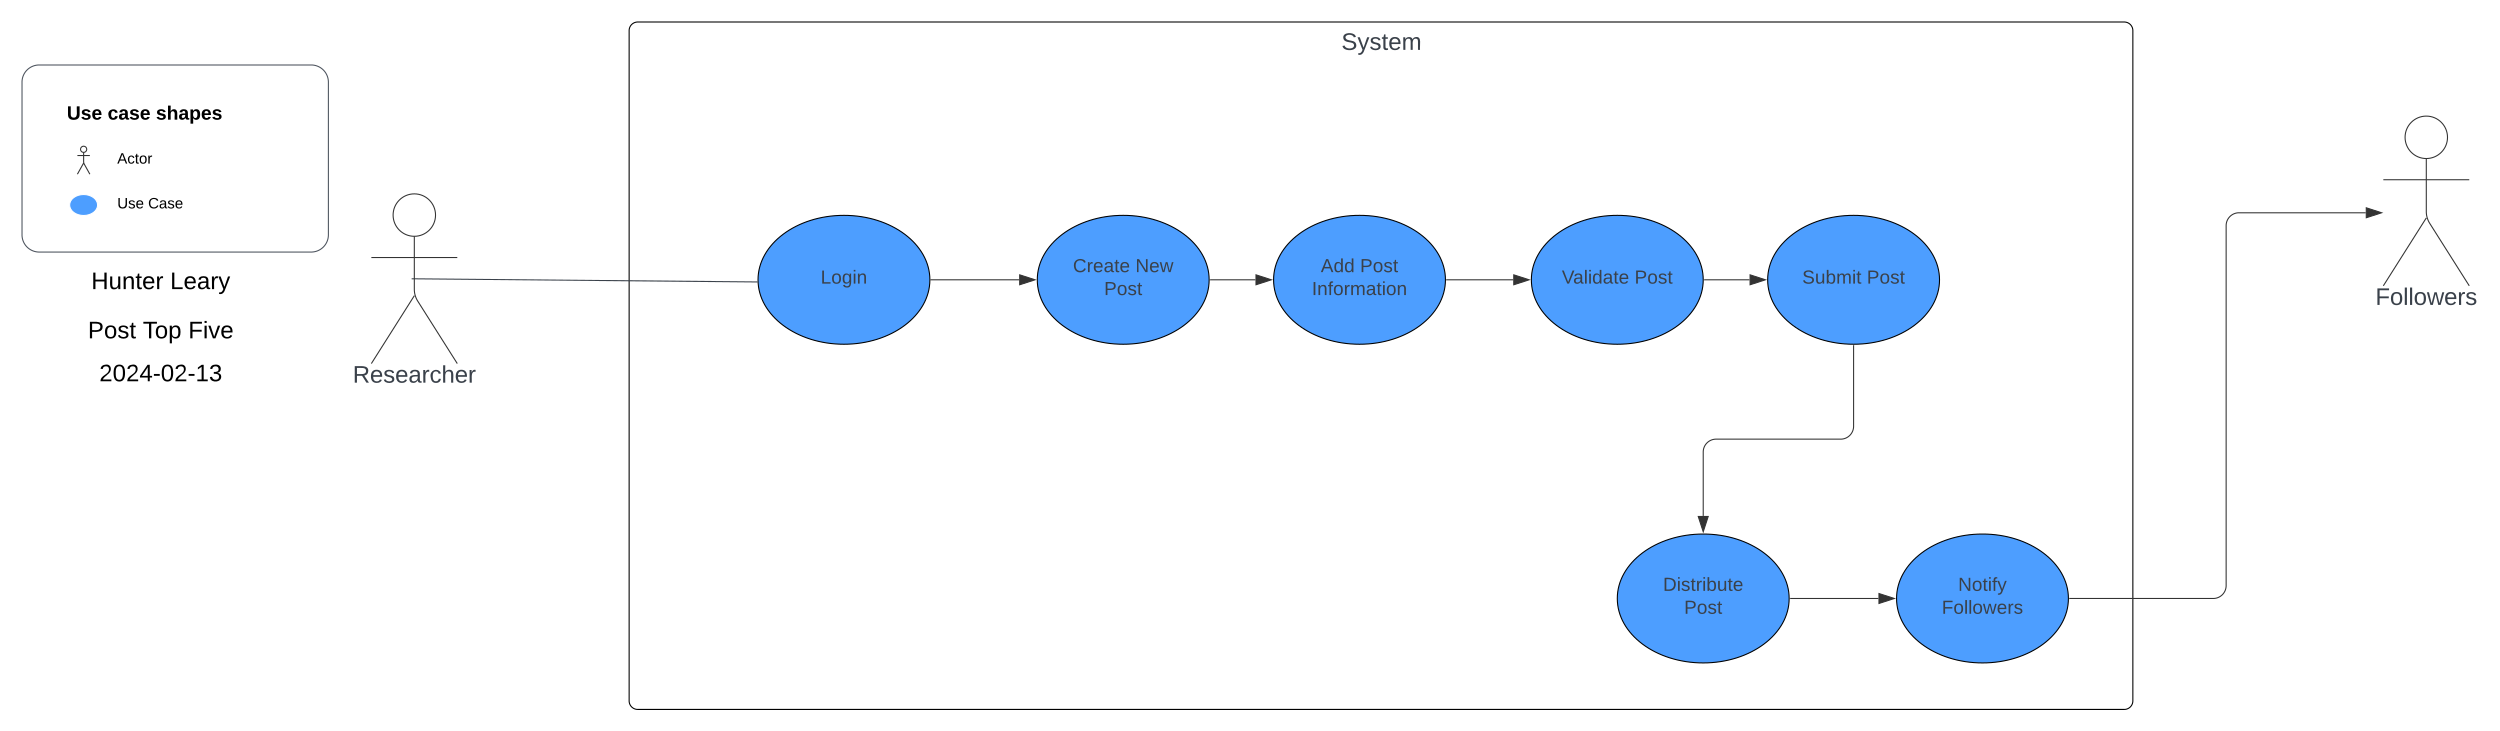 <svg xmlns="http://www.w3.org/2000/svg" xmlns:xlink="http://www.w3.org/1999/xlink" xmlns:lucid="lucid" width="2327.56" height="681"><g transform="translate(-94.26 -59.5)" lucid:page-tab-id=".Q4MUjXso07N"><path d="M0 0h2500v1000H0z" fill="#fff"/><path d="M680 88a8 8 0 0 1 8-8h1384a8 8 0 0 1 8 8v624a8 8 0 0 1-8 8H688a8 8 0 0 1-8-8z" stroke="#000" fill-opacity="0"/><use xlink:href="#a" transform="matrix(1,0,0,1,688,88) translate(655.124 17.956)"/><path d="M960 320c0 33.14-35.82 60-80 60s-80-26.86-80-60 35.82-60 80-60 80 26.86 80 60z" stroke="#000" fill="#4d9eff"/><use xlink:href="#b" transform="matrix(1,0,0,1,824,284) translate(34.296 39.556)"/><path d="M481 319.08L799.07 322M481 319.08l-3.5-.03" stroke="#3a414a" fill="none"/><path d="M799.55 321.5l.04 1h-.55v-1z" stroke="#3a414a" stroke-width=".05" fill="#3a414a"/><path d="M114.76 136a16 16 0 0 1 16-16H384a16 16 0 0 1 16 16v142.17a16 16 0 0 1-16 16H130.76a16 16 0 0 1-16-16z" stroke="#4c535d" fill="#fff"/><path d="M175.02 198.5c0 1.6-1.3 2.9-2.9 2.9-1.6 0-2.9-1.3-2.9-2.9 0-1.6 1.3-2.9 2.9-2.9 1.6 0 2.9 1.3 2.9 2.9z" stroke="#333" fill="#fff"/><path d="M172.12 201.4v8.7c0 .8.18 1.47.56 2.17l5.24 9.42m-5.8-10.44l-5.8 10.43m0-17.4h11.6" stroke="#333" fill="none"/><path d="M166.33 196.77c0-.64.52-1.16 1.16-1.16h9.26c.64 0 1.16.53 1.16 1.17v23.76c0 .64-.52 1.16-1.16 1.16h-9.27c-.65 0-1.17-.53-1.17-1.17z" fill="none"/><path d="M185.16 250.37c0 5.4-5.84 9.77-13.04 9.77-7.2 0-13.03-4.37-13.03-9.77 0-5.4 5.82-9.78 13.02-9.78 7.2 0 13.04 4.37 13.04 9.77z" stroke="#fff" fill="#4d9eff"/><use xlink:href="#c" transform="matrix(1,0,0,1,156.478,151.288) translate(0 19.6)"/><use xlink:href="#d" transform="matrix(1,0,0,1,156.478,151.288) translate(37.95 19.6)"/><use xlink:href="#e" transform="matrix(1,0,0,1,156.478,151.288) translate(82.95 19.6)"/><use xlink:href="#f" transform="matrix(1,0,0,1,203.41,193.006) translate(0 18.8)"/><use xlink:href="#g" transform="matrix(1,0,0,1,203.41,234.724) translate(0 18.8)"/><use xlink:href="#h" transform="matrix(1,0,0,1,203.41,234.724) translate(28.739 18.8)"/><path d="M499.75 259.75c0 10.9-8.84 19.75-19.75 19.75-10.9 0-19.75-8.84-19.75-19.75 0-10.9 8.84-19.75 19.75-19.75 10.9 0 19.75 8.84 19.75 19.75z" stroke="#333" fill="#fff"/><path d="M480 279.5v49.3a20.7 20.7 0 0 0 3.2 11.07L520 398m-40-63.2L440 398m0-98.75h80" stroke="#333" fill="none"/><path d="M440 246a6 6 0 0 1 6-6h68a6 6 0 0 1 6 6v168a6 6 0 0 1-6 6h-68a6 6 0 0 1-6-6z" fill="none"/><use xlink:href="#i" transform="matrix(1,0,0,1,360,398) translate(62.685 17.778)"/><path d="M123.97 302.17a8 8 0 0 1 8-8h224a8 8 0 0 1 8 8v44a8 8 0 0 1-8 8h-224a8 8 0 0 1-8-8z" fill="none"/><use xlink:href="#j" transform="matrix(1,0,0,1,123.967,294.171) translate(55.254 34.489)"/><use xlink:href="#k" transform="matrix(1,0,0,1,123.967,294.171) translate(128.697 34.489)"/><path d="M123.97 388a8 8 0 0 1 8-8h224a8 8 0 0 1 8 8v44a8 8 0 0 1-8 8h-224a8 8 0 0 1-8-8z" fill="none"/><use xlink:href="#l" transform="matrix(1,0,0,1,123.967,380) translate(62.704 34.489)"/><path d="M123.97 348a8 8 0 0 1 8-8h224a8 8 0 0 1 8 8v44a8 8 0 0 1-8 8h-224a8 8 0 0 1-8-8z" stroke="#000" stroke-opacity="0" fill="#fff" fill-opacity="0"/><use xlink:href="#m" transform="matrix(1,0,0,1,143.967,340) translate(32.137 34.489)"/><use xlink:href="#n" transform="matrix(1,0,0,1,143.967,340) translate(83.26 34.489)"/><use xlink:href="#o" transform="matrix(1,0,0,1,143.967,340) translate(125.593 34.489)"/><path d="M1220 320c0 33.14-35.82 60-80 60s-80-26.86-80-60 35.82-60 80-60 80 26.86 80 60z" stroke="#000" fill="#4d9eff"/><use xlink:href="#p" transform="matrix(1,0,0,1,1084,284) translate(9.185 28.889)"/><use xlink:href="#q" transform="matrix(1,0,0,1,1084,284) translate(67.358 28.889)"/><use xlink:href="#r" transform="matrix(1,0,0,1,1084,284) translate(38.222 50.222)"/><path d="M961 320h82.12" stroke="#333" fill="none"/><path d="M961 320.5h-.5v-1h.5z" stroke="#333" stroke-width=".05" fill="#333"/><path d="M1057.88 320l-14.26 4.63v-9.26z" stroke="#333" fill="#333"/><path d="M1440 320c0 33.14-35.82 60-80 60s-80-26.86-80-60 35.82-60 80-60 80 26.86 80 60z" stroke="#000" fill="#4d9eff"/><use xlink:href="#s" transform="matrix(1,0,0,1,1304,284) translate(19.951 28.889)"/><use xlink:href="#t" transform="matrix(1,0,0,1,1304,284) translate(56.494 28.889)"/><use xlink:href="#u" transform="matrix(1,0,0,1,1304,284) translate(11.63 50.222)"/><path d="M1221 320h42.12" stroke="#333" fill="none"/><path d="M1221 320.5h-.52l.02-.5v-.5h.5z" stroke="#333" stroke-width=".05" fill="#333"/><path d="M1277.88 320l-14.26 4.63v-9.26z" stroke="#333" fill="#333"/><path d="M1680 320c0 33.14-35.82 60-80 60s-80-26.86-80-60 35.82-60 80-60 80 26.86 80 60z" stroke="#000" fill="#4d9eff"/><use xlink:href="#v" transform="matrix(1,0,0,1,1544,284) translate(4.37 39.556)"/><use xlink:href="#r" transform="matrix(1,0,0,1,1544,284) translate(72.074 39.556)"/><path d="M1441 320h62.12" stroke="#333" fill="none"/><path d="M1441 320.5h-.52l.02-.5v-.5h.5z" stroke="#333" stroke-width=".05" fill="#333"/><path d="M1517.88 320l-14.26 4.63v-9.26z" stroke="#333" fill="#333"/><path d="M1900 320c0 33.14-35.82 60-80 60s-80-26.86-80-60 35.82-60 80-60 80 26.86 80 60z" stroke="#000" fill="#4d9eff"/><use xlink:href="#w" transform="matrix(1,0,0,1,1764,284) translate(8.148 39.556)"/><use xlink:href="#r" transform="matrix(1,0,0,1,1764,284) translate(68.296 39.556)"/><path d="M1681 320h42.12" stroke="#333" fill="none"/><path d="M1681 320.5h-.52l.02-.5v-.5h.5z" stroke="#333" stroke-width=".05" fill="#333"/><path d="M1737.88 320l-14.26 4.63v-9.26z" stroke="#333" fill="#333"/><path d="M1760 616.7c0 33.15-35.82 60-80 60s-80-26.85-80-60c0-33.12 35.82-60 80-60s80 26.88 80 60z" stroke="#000" fill="#4d9eff"/><use xlink:href="#x" transform="matrix(1,0,0,1,1624,580.714) translate(18.568 28.889)"/><use xlink:href="#r" transform="matrix(1,0,0,1,1624,580.714) translate(38.222 50.222)"/><path d="M1820 381v75.36a12 12 0 0 1-12 12h-116a12 12 0 0 0-12 12v59.47" stroke="#333" fill="none"/><path d="M1820 380.5h.5v.5h-1v-.5z" stroke="#333" stroke-width=".05" fill="#333"/><path d="M1680 554.6l-4.63-14.27h9.27z" stroke="#333" fill="#333"/><path d="M2372.95 187.35c0 10.9-8.84 19.75-19.75 19.75-10.9 0-19.75-8.84-19.75-19.75 0-10.9 8.84-19.75 19.75-19.75 10.9 0 19.75 8.84 19.75 19.75z" stroke="#333" fill="#fff"/><path d="M2353.2 207.1v49.3a20.7 20.7 0 0 0 3.2 11.07l36.8 58.13m-40-63.2l-40 63.2m0-98.75h80" stroke="#333" fill="none"/><path d="M2313.2 173.6a6 6 0 0 1 6-6h68a6 6 0 0 1 6 6v168a6 6 0 0 1-6 6h-68a6 6 0 0 1-6-6z" fill="none"/><g><use xlink:href="#y" transform="matrix(1,0,0,1,2233.2,325.6) translate(72.623 17.778)"/></g><path d="M2020 616.7c0 33.15-35.82 60-80 60s-80-26.85-80-60c0-33.12 35.82-60 80-60s80 26.88 80 60z" stroke="#000" fill="#4d9eff"/><g><use xlink:href="#z" transform="matrix(1,0,0,1,1884,580.714) translate(33.333 28.889)"/><use xlink:href="#A" transform="matrix(1,0,0,1,1884,580.714) translate(18.099 50.222)"/></g><path d="M1761 616.7h82.12" stroke="#333" fill="none"/><path d="M1761 617.2h-.52l.02-.48v-.5h.5z" stroke="#333" stroke-width=".05" fill="#333"/><path d="M1857.88 616.7l-14.26 4.65v-9.27z" stroke="#333" fill="#333"/><path d="M2021 616.7h133.85a12 12 0 0 0 12-12V269.6a12 12 0 0 1 12-12h117.97" stroke="#333" fill="none"/><path d="M2021 617.2h-.52l.02-.48v-.5h.5z" stroke="#333" stroke-width=".05" fill="#333"/><path d="M2311.58 257.6l-14.26 4.63v-9.27z" stroke="#333" fill="#333"/><defs><path fill="#3a414a" d="M185-189c-5-48-123-54-124 2 14 75 158 14 163 119 3 78-121 87-175 55-17-10-28-26-33-46l33-7c5 56 141 63 141-1 0-78-155-14-162-118-5-82 145-84 179-34 5 7 8 16 11 25" id="B"/><path fill="#3a414a" d="M179-190L93 31C79 59 56 82 12 73V49c39 6 53-20 64-50L1-190h34L92-34l54-156h33" id="C"/><path fill="#3a414a" d="M135-143c-3-34-86-38-87 0 15 53 115 12 119 90S17 21 10-45l28-5c4 36 97 45 98 0-10-56-113-15-118-90-4-57 82-63 122-42 12 7 21 19 24 35" id="D"/><path fill="#3a414a" d="M59-47c-2 24 18 29 38 22v24C64 9 27 4 27-40v-127H5v-23h24l9-43h21v43h35v23H59v120" id="E"/><path fill="#3a414a" d="M100-194c63 0 86 42 84 106H49c0 40 14 67 53 68 26 1 43-12 49-29l28 8c-11 28-37 45-77 45C44 4 14-33 15-96c1-61 26-98 85-98zm52 81c6-60-76-77-97-28-3 7-6 17-6 28h103" id="F"/><path fill="#3a414a" d="M210-169c-67 3-38 105-44 169h-31v-121c0-29-5-50-35-48C34-165 62-65 56 0H25l-1-190h30c1 10-1 24 2 32 10-44 99-50 107 0 11-21 27-35 58-36 85-2 47 119 55 194h-31v-121c0-29-5-49-35-48" id="G"/><g id="a"><use transform="matrix(0.062,0,0,0.062,0,0)" xlink:href="#B"/><use transform="matrix(0.062,0,0,0.062,14.963,0)" xlink:href="#C"/><use transform="matrix(0.062,0,0,0.062,26.185,0)" xlink:href="#D"/><use transform="matrix(0.062,0,0,0.062,37.407,0)" xlink:href="#E"/><use transform="matrix(0.062,0,0,0.062,43.642,0)" xlink:href="#F"/><use transform="matrix(0.062,0,0,0.062,56.111,0)" xlink:href="#G"/></g><path fill="#3a414a" d="M30 0v-248h33v221h125V0H30" id="H"/><path fill="#3a414a" d="M100-194c62-1 85 37 85 99 1 63-27 99-86 99S16-35 15-95c0-66 28-99 85-99zM99-20c44 1 53-31 53-75 0-43-8-75-51-75s-53 32-53 75 10 74 51 75" id="I"/><path fill="#3a414a" d="M177-190C167-65 218 103 67 71c-23-6-38-20-44-43l32-5c15 47 100 32 89-28v-30C133-14 115 1 83 1 29 1 15-40 15-95c0-56 16-97 71-98 29-1 48 16 59 35 1-10 0-23 2-32h30zM94-22c36 0 50-32 50-73 0-42-14-75-50-75-39 0-46 34-46 75s6 73 46 73" id="J"/><path fill="#3a414a" d="M24-231v-30h32v30H24zM24 0v-190h32V0H24" id="K"/><path fill="#3a414a" d="M117-194c89-4 53 116 60 194h-32v-121c0-31-8-49-39-48C34-167 62-67 57 0H25l-1-190h30c1 10-1 24 2 32 11-22 29-35 61-36" id="L"/><g id="b"><use transform="matrix(0.049,0,0,0.049,0,0)" xlink:href="#H"/><use transform="matrix(0.049,0,0,0.049,9.877,0)" xlink:href="#I"/><use transform="matrix(0.049,0,0,0.049,19.753,0)" xlink:href="#J"/><use transform="matrix(0.049,0,0,0.049,29.63,0)" xlink:href="#K"/><use transform="matrix(0.049,0,0,0.049,33.531,0)" xlink:href="#L"/></g><path d="M238-95c0 69-44 99-111 99C63 4 22-25 22-93v-155h51v151c-1 38 19 59 55 60 90 1 49-130 58-211h52v153" id="M"/><path d="M137-138c1-29-70-34-71-4 15 46 118 7 119 86 1 83-164 76-172 9l43-7c4 19 20 25 44 25 33 8 57-30 24-41C81-84 22-81 20-136c-2-80 154-74 161-7" id="N"/><path d="M185-48c-13 30-37 53-82 52C43 2 14-33 14-96s30-98 90-98c62 0 83 45 84 108H66c0 31 8 55 39 56 18 0 30-7 34-22zm-45-69c5-46-57-63-70-21-2 6-4 13-4 21h74" id="O"/><g id="c"><use transform="matrix(0.05,0,0,0.05,0,0)" xlink:href="#M"/><use transform="matrix(0.05,0,0,0.05,12.95,0)" xlink:href="#N"/><use transform="matrix(0.05,0,0,0.05,22.95,0)" xlink:href="#O"/></g><path d="M190-63c-7 42-38 67-86 67-59 0-84-38-90-98-12-110 154-137 174-36l-49 2c-2-19-15-32-35-32-30 0-35 28-38 64-6 74 65 87 74 30" id="P"/><path d="M133-34C117-15 103 5 69 4 32 3 11-16 11-54c-1-60 55-63 116-61 1-26-3-47-28-47-18 1-26 9-28 27l-52-2c7-38 36-58 82-57s74 22 75 68l1 82c-1 14 12 18 25 15v27c-30 8-71 5-69-32zm-48 3c29 0 43-24 42-57-32 0-66-3-65 30 0 17 8 27 23 27" id="Q"/><g id="d"><use transform="matrix(0.05,0,0,0.05,0,0)" xlink:href="#P"/><use transform="matrix(0.05,0,0,0.05,10,0)" xlink:href="#Q"/><use transform="matrix(0.05,0,0,0.05,20,0)" xlink:href="#N"/><use transform="matrix(0.05,0,0,0.05,30,0)" xlink:href="#O"/></g><path d="M114-157C55-157 80-60 75 0H25v-261h50l-1 109c12-26 28-41 61-42 86-1 58 113 63 194h-50c-7-57 23-157-34-157" id="R"/><path d="M135-194c53 0 70 44 70 98 0 56-19 98-73 100-31 1-45-17-59-34 3 33 2 69 2 105H25l-1-265h48c2 10 0 23 3 31 11-24 29-35 60-35zM114-30c33 0 39-31 40-66 0-38-9-64-40-64-56 0-55 130 0 130" id="S"/><g id="e"><use transform="matrix(0.05,0,0,0.05,0,0)" xlink:href="#N"/><use transform="matrix(0.05,0,0,0.05,10,0)" xlink:href="#R"/><use transform="matrix(0.05,0,0,0.05,20.95,0)" xlink:href="#Q"/><use transform="matrix(0.05,0,0,0.05,30.95,0)" xlink:href="#S"/><use transform="matrix(0.05,0,0,0.05,41.9,0)" xlink:href="#O"/><use transform="matrix(0.05,0,0,0.05,51.9,0)" xlink:href="#N"/></g><path d="M205 0l-28-72H64L36 0H1l101-248h38L239 0h-34zm-38-99l-47-123c-12 45-31 82-46 123h93" id="T"/><path d="M96-169c-40 0-48 33-48 73s9 75 48 75c24 0 41-14 43-38l32 2c-6 37-31 61-74 61-59 0-76-41-82-99-10-93 101-131 147-64 4 7 5 14 7 22l-32 3c-4-21-16-35-41-35" id="U"/><path d="M59-47c-2 24 18 29 38 22v24C64 9 27 4 27-40v-127H5v-23h24l9-43h21v43h35v23H59v120" id="V"/><path d="M100-194c62-1 85 37 85 99 1 63-27 99-86 99S16-35 15-95c0-66 28-99 85-99zM99-20c44 1 53-31 53-75 0-43-8-75-51-75s-53 32-53 75 10 74 51 75" id="W"/><path d="M114-163C36-179 61-72 57 0H25l-1-190h30c1 12-1 29 2 39 6-27 23-49 58-41v29" id="X"/><g id="f"><use transform="matrix(0.039,0,0,0.039,0,0)" xlink:href="#T"/><use transform="matrix(0.039,0,0,0.039,9.333,0)" xlink:href="#U"/><use transform="matrix(0.039,0,0,0.039,16.333,0)" xlink:href="#V"/><use transform="matrix(0.039,0,0,0.039,20.222,0)" xlink:href="#W"/><use transform="matrix(0.039,0,0,0.039,28,0)" xlink:href="#X"/></g><path d="M232-93c-1 65-40 97-104 97C67 4 28-28 28-90v-158h33c8 89-33 224 67 224 102 0 64-133 71-224h33v155" id="Y"/><path d="M135-143c-3-34-86-38-87 0 15 53 115 12 119 90S17 21 10-45l28-5c4 36 97 45 98 0-10-56-113-15-118-90-4-57 82-63 122-42 12 7 21 19 24 35" id="Z"/><path d="M100-194c63 0 86 42 84 106H49c0 40 14 67 53 68 26 1 43-12 49-29l28 8c-11 28-37 45-77 45C44 4 14-33 15-96c1-61 26-98 85-98zm52 81c6-60-76-77-97-28-3 7-6 17-6 28h103" id="aa"/><g id="g"><use transform="matrix(0.039,0,0,0.039,0,0)" xlink:href="#Y"/><use transform="matrix(0.039,0,0,0.039,10.072,0)" xlink:href="#Z"/><use transform="matrix(0.039,0,0,0.039,17.072,0)" xlink:href="#aa"/></g><path d="M212-179c-10-28-35-45-73-45-59 0-87 40-87 99 0 60 29 101 89 101 43 0 62-24 78-52l27 14C228-24 195 4 139 4 59 4 22-46 18-125c-6-104 99-153 187-111 19 9 31 26 39 46" id="ab"/><path d="M141-36C126-15 110 5 73 4 37 3 15-17 15-53c-1-64 63-63 125-63 3-35-9-54-41-54-24 1-41 7-42 31l-33-3c5-37 33-52 76-52 45 0 72 20 72 64v82c-1 20 7 32 28 27v20c-31 9-61-2-59-35zM48-53c0 20 12 33 32 33 41-3 63-29 60-74-43 2-92-5-92 41" id="ac"/><g id="h"><use transform="matrix(0.039,0,0,0.039,0,0)" xlink:href="#ab"/><use transform="matrix(0.039,0,0,0.039,10.072,0)" xlink:href="#ac"/><use transform="matrix(0.039,0,0,0.039,17.85,0)" xlink:href="#Z"/><use transform="matrix(0.039,0,0,0.039,24.85,0)" xlink:href="#aa"/></g><path fill="#3a414a" d="M233-177c-1 41-23 64-60 70L243 0h-38l-65-103H63V0H30v-248c88 3 205-21 203 71zM63-129c60-2 137 13 137-47 0-61-80-42-137-45v92" id="ad"/><path fill="#3a414a" d="M141-36C126-15 110 5 73 4 37 3 15-17 15-53c-1-64 63-63 125-63 3-35-9-54-41-54-24 1-41 7-42 31l-33-3c5-37 33-52 76-52 45 0 72 20 72 64v82c-1 20 7 32 28 27v20c-31 9-61-2-59-35zM48-53c0 20 12 33 32 33 41-3 63-29 60-74-43 2-92-5-92 41" id="ae"/><path fill="#3a414a" d="M114-163C36-179 61-72 57 0H25l-1-190h30c1 12-1 29 2 39 6-27 23-49 58-41v29" id="af"/><path fill="#3a414a" d="M96-169c-40 0-48 33-48 73s9 75 48 75c24 0 41-14 43-38l32 2c-6 37-31 61-74 61-59 0-76-41-82-99-10-93 101-131 147-64 4 7 5 14 7 22l-32 3c-4-21-16-35-41-35" id="ag"/><path fill="#3a414a" d="M106-169C34-169 62-67 57 0H25v-261h32l-1 103c12-21 28-36 61-36 89 0 53 116 60 194h-32v-121c2-32-8-49-39-48" id="ah"/><g id="i"><use transform="matrix(0.062,0,0,0.062,0,0)" xlink:href="#ad"/><use transform="matrix(0.062,0,0,0.062,15.988,0)" xlink:href="#F"/><use transform="matrix(0.062,0,0,0.062,28.333,0)" xlink:href="#D"/><use transform="matrix(0.062,0,0,0.062,39.444,0)" xlink:href="#F"/><use transform="matrix(0.062,0,0,0.062,51.79,0)" xlink:href="#ae"/><use transform="matrix(0.062,0,0,0.062,64.136,0)" xlink:href="#af"/><use transform="matrix(0.062,0,0,0.062,71.481,0)" xlink:href="#ag"/><use transform="matrix(0.062,0,0,0.062,82.593,0)" xlink:href="#ah"/><use transform="matrix(0.062,0,0,0.062,94.938,0)" xlink:href="#F"/><use transform="matrix(0.062,0,0,0.062,107.284,0)" xlink:href="#af"/></g><path d="M197 0v-115H63V0H30v-248h33v105h134v-105h34V0h-34" id="ai"/><path d="M84 4C-5 8 30-112 23-190h32v120c0 31 7 50 39 49 72-2 45-101 50-169h31l1 190h-30c-1-10 1-25-2-33-11 22-28 36-60 37" id="aj"/><path d="M117-194c89-4 53 116 60 194h-32v-121c0-31-8-49-39-48C34-167 62-67 57 0H25l-1-190h30c1 10-1 24 2 32 11-22 29-35 61-36" id="ak"/><g id="j"><use transform="matrix(0.062,0,0,0.062,0,0)" xlink:href="#ai"/><use transform="matrix(0.062,0,0,0.062,16.148,0)" xlink:href="#aj"/><use transform="matrix(0.062,0,0,0.062,28.617,0)" xlink:href="#ak"/><use transform="matrix(0.062,0,0,0.062,41.086,0)" xlink:href="#V"/><use transform="matrix(0.062,0,0,0.062,47.32,0)" xlink:href="#aa"/><use transform="matrix(0.062,0,0,0.062,59.79,0)" xlink:href="#X"/></g><path d="M30 0v-248h33v221h125V0H30" id="al"/><path d="M179-190L93 31C79 59 56 82 12 73V49c39 6 53-20 64-50L1-190h34L92-34l54-156h33" id="am"/><g id="k"><use transform="matrix(0.062,0,0,0.062,0,0)" xlink:href="#al"/><use transform="matrix(0.062,0,0,0.062,12.469,0)" xlink:href="#aa"/><use transform="matrix(0.062,0,0,0.062,24.938,0)" xlink:href="#ac"/><use transform="matrix(0.062,0,0,0.062,37.407,0)" xlink:href="#X"/><use transform="matrix(0.062,0,0,0.062,44.827,0)" xlink:href="#am"/></g><path d="M101-251c82-7 93 87 43 132L82-64C71-53 59-42 53-27h129V0H18c2-99 128-94 128-182 0-28-16-43-45-43s-46 15-49 41l-32-3c6-41 34-60 81-64" id="an"/><path d="M101-251c68 0 85 55 85 127S166 4 100 4C33 4 14-52 14-124c0-73 17-127 87-127zm-1 229c47 0 54-49 54-102s-4-102-53-102c-51 0-55 48-55 102 0 53 5 102 54 102" id="ao"/><path d="M155-56V0h-30v-56H8v-25l114-167h33v167h35v25h-35zm-30-156c-27 46-58 90-88 131h88v-131" id="ap"/><path d="M16-82v-28h88v28H16" id="aq"/><path d="M27 0v-27h64v-190l-56 39v-29l58-41h29v221h61V0H27" id="ar"/><path d="M126-127c33 6 58 20 58 59 0 88-139 92-164 29-3-8-5-16-6-25l32-3c6 27 21 44 54 44 32 0 52-15 52-46 0-38-36-46-79-43v-28c39 1 72-4 72-42 0-27-17-43-46-43-28 0-47 15-49 41l-32-3c6-42 35-63 81-64 48-1 79 21 79 65 0 36-21 52-52 59" id="as"/><g id="l"><use transform="matrix(0.062,0,0,0.062,0,0)" xlink:href="#an"/><use transform="matrix(0.062,0,0,0.062,12.469,0)" xlink:href="#ao"/><use transform="matrix(0.062,0,0,0.062,24.938,0)" xlink:href="#an"/><use transform="matrix(0.062,0,0,0.062,37.407,0)" xlink:href="#ap"/><use transform="matrix(0.062,0,0,0.062,49.877,0)" xlink:href="#aq"/><use transform="matrix(0.062,0,0,0.062,57.296,0)" xlink:href="#ao"/><use transform="matrix(0.062,0,0,0.062,69.765,0)" xlink:href="#an"/><use transform="matrix(0.062,0,0,0.062,82.234,0)" xlink:href="#aq"/><use transform="matrix(0.062,0,0,0.062,89.653,0)" xlink:href="#ar"/><use transform="matrix(0.062,0,0,0.062,102.122,0)" xlink:href="#as"/></g><path d="M30-248c87 1 191-15 191 75 0 78-77 80-158 76V0H30v-248zm33 125c57 0 124 11 124-50 0-59-68-47-124-48v98" id="at"/><g id="m"><use transform="matrix(0.062,0,0,0.062,0,0)" xlink:href="#at"/><use transform="matrix(0.062,0,0,0.062,14.963,0)" xlink:href="#W"/><use transform="matrix(0.062,0,0,0.062,27.432,0)" xlink:href="#Z"/><use transform="matrix(0.062,0,0,0.062,38.654,0)" xlink:href="#V"/></g><path d="M127-220V0H93v-220H8v-28h204v28h-85" id="au"/><path d="M115-194c55 1 70 41 70 98S169 2 115 4C84 4 66-9 55-30l1 105H24l-1-265h31l2 30c10-21 28-34 59-34zm-8 174c40 0 45-34 45-75s-6-73-45-74c-42 0-51 32-51 76 0 43 10 73 51 73" id="av"/><g id="n"><use transform="matrix(0.062,0,0,0.062,0,0)" xlink:href="#au"/><use transform="matrix(0.062,0,0,0.062,11.16,0)" xlink:href="#W"/><use transform="matrix(0.062,0,0,0.062,23.629,0)" xlink:href="#av"/></g><path d="M63-220v92h138v28H63V0H30v-248h175v28H63" id="aw"/><path d="M24-231v-30h32v30H24zM24 0v-190h32V0H24" id="ax"/><path d="M108 0H70L1-190h34L89-25l56-165h34" id="ay"/><g id="o"><use transform="matrix(0.062,0,0,0.062,0,0)" xlink:href="#aw"/><use transform="matrix(0.062,0,0,0.062,13.654,0)" xlink:href="#ax"/><use transform="matrix(0.062,0,0,0.062,18.579,0)" xlink:href="#ay"/><use transform="matrix(0.062,0,0,0.062,29.801,0)" xlink:href="#aa"/></g><path fill="#3a414a" d="M212-179c-10-28-35-45-73-45-59 0-87 40-87 99 0 60 29 101 89 101 43 0 62-24 78-52l27 14C228-24 195 4 139 4 59 4 22-46 18-125c-6-104 99-153 187-111 19 9 31 26 39 46" id="az"/><g id="p"><use transform="matrix(0.049,0,0,0.049,0,0)" xlink:href="#az"/><use transform="matrix(0.049,0,0,0.049,12.79,0)" xlink:href="#af"/><use transform="matrix(0.049,0,0,0.049,18.667,0)" xlink:href="#F"/><use transform="matrix(0.049,0,0,0.049,28.543,0)" xlink:href="#ae"/><use transform="matrix(0.049,0,0,0.049,38.42,0)" xlink:href="#E"/><use transform="matrix(0.049,0,0,0.049,43.358,0)" xlink:href="#F"/></g><path fill="#3a414a" d="M190 0L58-211 59 0H30v-248h39L202-35l-2-213h31V0h-41" id="aA"/><path fill="#3a414a" d="M206 0h-36l-40-164L89 0H53L-1-190h32L70-26l43-164h34l41 164 42-164h31" id="aB"/><g id="q"><use transform="matrix(0.049,0,0,0.049,0,0)" xlink:href="#aA"/><use transform="matrix(0.049,0,0,0.049,12.79,0)" xlink:href="#F"/><use transform="matrix(0.049,0,0,0.049,22.667,0)" xlink:href="#aB"/></g><path fill="#3a414a" d="M30-248c87 1 191-15 191 75 0 78-77 80-158 76V0H30v-248zm33 125c57 0 124 11 124-50 0-59-68-47-124-48v98" id="aC"/><g id="r"><use transform="matrix(0.049,0,0,0.049,0,0)" xlink:href="#aC"/><use transform="matrix(0.049,0,0,0.049,11.852,0)" xlink:href="#I"/><use transform="matrix(0.049,0,0,0.049,21.728,0)" xlink:href="#D"/><use transform="matrix(0.049,0,0,0.049,30.617,0)" xlink:href="#E"/></g><path fill="#3a414a" d="M205 0l-28-72H64L36 0H1l101-248h38L239 0h-34zm-38-99l-47-123c-12 45-31 82-46 123h93" id="aD"/><path fill="#3a414a" d="M85-194c31 0 48 13 60 33l-1-100h32l1 261h-30c-2-10 0-23-3-31C134-8 116 4 85 4 32 4 16-35 15-94c0-66 23-100 70-100zm9 24c-40 0-46 34-46 75 0 40 6 74 45 74 42 0 51-32 51-76 0-42-9-74-50-73" id="aE"/><g id="s"><use transform="matrix(0.049,0,0,0.049,0,0)" xlink:href="#aD"/><use transform="matrix(0.049,0,0,0.049,11.852,0)" xlink:href="#aE"/><use transform="matrix(0.049,0,0,0.049,21.728,0)" xlink:href="#aE"/></g><g id="t"><use transform="matrix(0.049,0,0,0.049,0,0)" xlink:href="#aC"/><use transform="matrix(0.049,0,0,0.049,11.852,0)" xlink:href="#I"/><use transform="matrix(0.049,0,0,0.049,21.728,0)" xlink:href="#D"/><use transform="matrix(0.049,0,0,0.049,30.617,0)" xlink:href="#E"/></g><path fill="#3a414a" d="M33 0v-248h34V0H33" id="aF"/><path fill="#3a414a" d="M101-234c-31-9-42 10-38 44h38v23H63V0H32v-167H5v-23h27c-7-52 17-82 69-68v24" id="aG"/><g id="u"><use transform="matrix(0.049,0,0,0.049,0,0)" xlink:href="#aF"/><use transform="matrix(0.049,0,0,0.049,4.938,0)" xlink:href="#L"/><use transform="matrix(0.049,0,0,0.049,14.815,0)" xlink:href="#aG"/><use transform="matrix(0.049,0,0,0.049,19.753,0)" xlink:href="#I"/><use transform="matrix(0.049,0,0,0.049,29.63,0)" xlink:href="#af"/><use transform="matrix(0.049,0,0,0.049,35.506,0)" xlink:href="#G"/><use transform="matrix(0.049,0,0,0.049,50.272,0)" xlink:href="#ae"/><use transform="matrix(0.049,0,0,0.049,60.148,0)" xlink:href="#E"/><use transform="matrix(0.049,0,0,0.049,65.086,0)" xlink:href="#K"/><use transform="matrix(0.049,0,0,0.049,68.988,0)" xlink:href="#I"/><use transform="matrix(0.049,0,0,0.049,78.864,0)" xlink:href="#L"/></g><path fill="#3a414a" d="M137 0h-34L2-248h35l83 218 83-218h36" id="aH"/><path fill="#3a414a" d="M24 0v-261h32V0H24" id="aI"/><g id="v"><use transform="matrix(0.049,0,0,0.049,0,0)" xlink:href="#aH"/><use transform="matrix(0.049,0,0,0.049,10.519,0)" xlink:href="#ae"/><use transform="matrix(0.049,0,0,0.049,20.395,0)" xlink:href="#aI"/><use transform="matrix(0.049,0,0,0.049,24.296,0)" xlink:href="#K"/><use transform="matrix(0.049,0,0,0.049,28.198,0)" xlink:href="#aE"/><use transform="matrix(0.049,0,0,0.049,38.074,0)" xlink:href="#ae"/><use transform="matrix(0.049,0,0,0.049,47.951,0)" xlink:href="#E"/><use transform="matrix(0.049,0,0,0.049,52.889,0)" xlink:href="#F"/></g><path fill="#3a414a" d="M84 4C-5 8 30-112 23-190h32v120c0 31 7 50 39 49 72-2 45-101 50-169h31l1 190h-30c-1-10 1-25-2-33-11 22-28 36-60 37" id="aJ"/><path fill="#3a414a" d="M115-194c53 0 69 39 70 98 0 66-23 100-70 100C84 3 66-7 56-30L54 0H23l1-261h32v101c10-23 28-34 59-34zm-8 174c40 0 45-34 45-75 0-40-5-75-45-74-42 0-51 32-51 76 0 43 10 73 51 73" id="aK"/><g id="w"><use transform="matrix(0.049,0,0,0.049,0,0)" xlink:href="#B"/><use transform="matrix(0.049,0,0,0.049,11.852,0)" xlink:href="#aJ"/><use transform="matrix(0.049,0,0,0.049,21.728,0)" xlink:href="#aK"/><use transform="matrix(0.049,0,0,0.049,31.605,0)" xlink:href="#G"/><use transform="matrix(0.049,0,0,0.049,46.37,0)" xlink:href="#K"/><use transform="matrix(0.049,0,0,0.049,50.272,0)" xlink:href="#E"/></g><path fill="#3a414a" d="M30-248c118-7 216 8 213 122C240-48 200 0 122 0H30v-248zM63-27c89 8 146-16 146-99s-60-101-146-95v194" id="aL"/><g id="x"><use transform="matrix(0.049,0,0,0.049,0,0)" xlink:href="#aL"/><use transform="matrix(0.049,0,0,0.049,12.79,0)" xlink:href="#K"/><use transform="matrix(0.049,0,0,0.049,16.691,0)" xlink:href="#D"/><use transform="matrix(0.049,0,0,0.049,25.58,0)" xlink:href="#E"/><use transform="matrix(0.049,0,0,0.049,30.519,0)" xlink:href="#af"/><use transform="matrix(0.049,0,0,0.049,36.395,0)" xlink:href="#K"/><use transform="matrix(0.049,0,0,0.049,40.296,0)" xlink:href="#aK"/><use transform="matrix(0.049,0,0,0.049,50.173,0)" xlink:href="#aJ"/><use transform="matrix(0.049,0,0,0.049,60.049,0)" xlink:href="#E"/><use transform="matrix(0.049,0,0,0.049,64.988,0)" xlink:href="#F"/></g><path fill="#3a414a" d="M63-220v92h138v28H63V0H30v-248h175v28H63" id="aM"/><g id="y"><use transform="matrix(0.062,0,0,0.062,0,0)" xlink:href="#aM"/><use transform="matrix(0.062,0,0,0.062,13.519,0)" xlink:href="#I"/><use transform="matrix(0.062,0,0,0.062,25.864,0)" xlink:href="#aI"/><use transform="matrix(0.062,0,0,0.062,30.741,0)" xlink:href="#aI"/><use transform="matrix(0.062,0,0,0.062,35.617,0)" xlink:href="#I"/><use transform="matrix(0.062,0,0,0.062,47.963,0)" xlink:href="#aB"/><use transform="matrix(0.062,0,0,0.062,63.951,0)" xlink:href="#F"/><use transform="matrix(0.062,0,0,0.062,76.296,0)" xlink:href="#af"/><use transform="matrix(0.062,0,0,0.062,83.642,0)" xlink:href="#D"/></g><g id="z"><use transform="matrix(0.049,0,0,0.049,0,0)" xlink:href="#aA"/><use transform="matrix(0.049,0,0,0.049,12.79,0)" xlink:href="#I"/><use transform="matrix(0.049,0,0,0.049,22.667,0)" xlink:href="#E"/><use transform="matrix(0.049,0,0,0.049,27.605,0)" xlink:href="#K"/><use transform="matrix(0.049,0,0,0.049,31.506,0)" xlink:href="#aG"/><use transform="matrix(0.049,0,0,0.049,36.444,0)" xlink:href="#C"/></g><g id="A"><use transform="matrix(0.049,0,0,0.049,0,0)" xlink:href="#aM"/><use transform="matrix(0.049,0,0,0.049,10.815,0)" xlink:href="#I"/><use transform="matrix(0.049,0,0,0.049,20.691,0)" xlink:href="#aI"/><use transform="matrix(0.049,0,0,0.049,24.593,0)" xlink:href="#aI"/><use transform="matrix(0.049,0,0,0.049,28.494,0)" xlink:href="#I"/><use transform="matrix(0.049,0,0,0.049,38.37,0)" xlink:href="#aB"/><use transform="matrix(0.049,0,0,0.049,51.16,0)" xlink:href="#F"/><use transform="matrix(0.049,0,0,0.049,61.037,0)" xlink:href="#af"/><use transform="matrix(0.049,0,0,0.049,66.914,0)" xlink:href="#D"/></g></defs></g></svg>